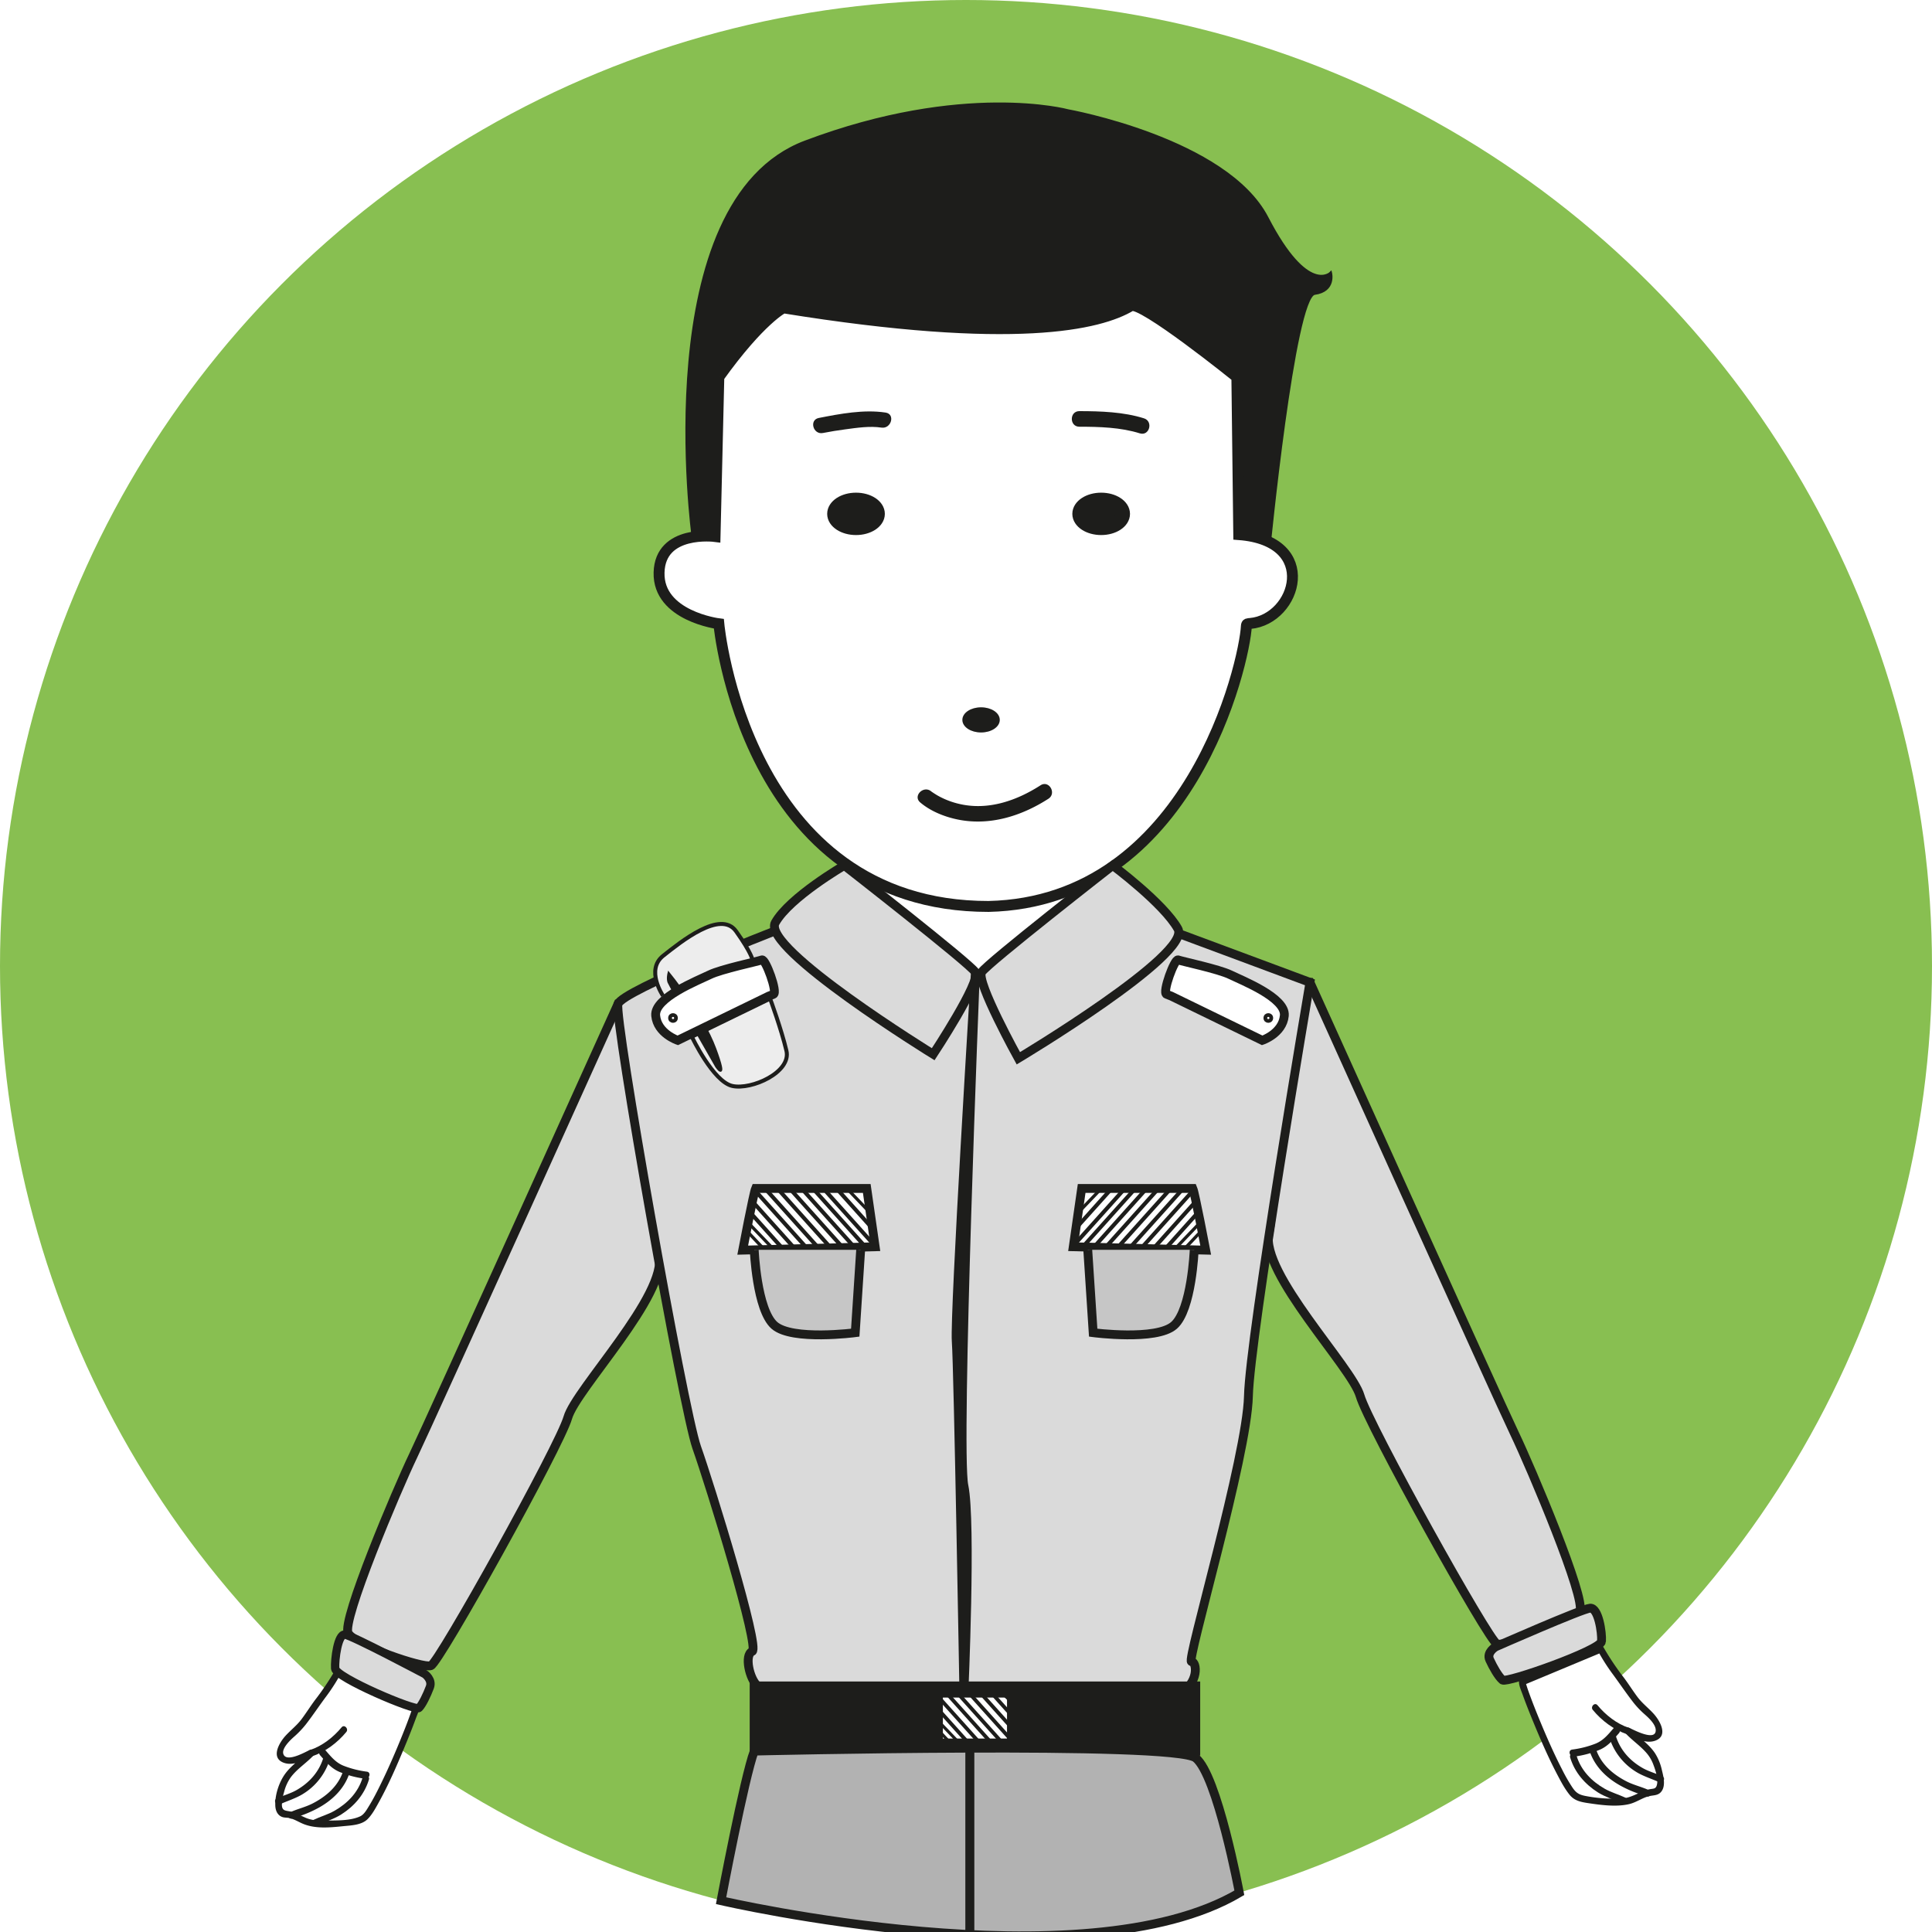 <svg xmlns="http://www.w3.org/2000/svg" xmlns:xlink="http://www.w3.org/1999/xlink" viewBox="0 0 1490.614 1490.614"><defs><style>.a{fill:#88bf51;}.b,.c,.g,.j,.p,.q,.r,.s,.t{fill:#fff;}.b,.e,.f,.g,.h,.i,.j,.k,.l,.m,.n,.o,.p,.q,.r,.s,.t{stroke:#1d1d1b;stroke-miterlimit:10;}.b{stroke-width:0.341px;}.d,.f,.h,.i,.l{fill:#1d1d1b;}.e,.m{fill:#dadada;}.e,.j,.k,.o{stroke-width:6.828px;}.f{stroke-width:1.911px;}.g{stroke-width:8.419px;}.h{stroke-width:10.824px;}.i{stroke-width:1.925px;}.k{fill:#c6c6c6;}.l{stroke-width:6.991px;}.m{stroke-width:6.439px;}.n{fill:#ededed;}.n,.q{stroke-width:3.073px;}.o{fill:#b2b2b2;}.p{stroke-width:6.938px;}.r{stroke-width:2.449px;}.s{stroke-width:2.872px;}.t{stroke-width:2.289px;}</style></defs><circle class="a" cx="745.307" cy="745.307" r="745.307"/><path class="b" d="M681.687,660.226c-7.559,0-24.189,52.648-24.189,52.648L770.406,774.673,870.107,705.634l-37.352-65.806Z"/><path class="c" d="M1174.498,1297.762c0,5.053,30.335,80.891,41.319,88.213,4.349,2.899,23.405,4.588,35.696,4.138,8.111-.296,12.392-4.175,19.09-6.492,4.883-1.689,6.8.092,9.153-2.877,1.883-2.375,1.517-6.644.915-9.937-3.661-20.049-10.112-21.032-24.582-35.217-1.12-1.098,1.389,1.529,9.85,4.313,5.492,1.808,12.64,2.137,14.047-3.174,1.08-4.077-4.103-11.603-9.252-15.871-9.937-8.238-13.28-16.995-23.467-29.551-5.473-6.745-12.163-18.821-12.163-18.821Z"/><path class="d" d="M1171.938,1297.762c.143,3.265,1.753,6.693,2.834,9.709,2.241,6.254,4.688,12.436,7.197,18.587,6.081,14.913,12.489,29.784,20.011,44.035,2.655,5.031,5.408,10.176,8.991,14.623,3.694,4.585,8.585,5.597,14.291,6.454,9.914,1.489,21.789,3.098,31.681.779,5.097-1.195,9.388-4.325,14.342-5.859,3.909-1.21,8.005-.33,10.683-4.053,3.254-4.524,1.435-11.421.252-16.318a40.585,40.585,0,0,0-5.297-13.018c-5.076-7.639-13.141-12.506-19.272-19.174l-3.103,4.022c6.768,3.153,14.966,8.318,22.754,5.372,10.162-3.844,3.271-15.488-1.502-20.746-4.078-4.492-8.798-8.033-12.472-12.953-3.621-4.85-6.826-9.997-10.453-14.845a205.692,205.692,0,0,1-15.558-23.183,2.574,2.574,0,0,0-2.892-1.177l-60.606,25.275c-2.998,1.25-1.682,6.208,1.361,4.938l60.606-25.275-2.892-1.177a151.991,151.991,0,0,0,10.573,16.764c5.613,7.56,10.894,15.438,16.662,22.874a67.908,67.908,0,0,0,8.795,9.252c3.146,2.787,8.729,7.885,8.54,12.546-.339,8.378-17.006-.539-20.333-2.089a2.573,2.573,0,0,0-3.103,4.022c5.044,5.485,11.388,9.676,16.284,15.308a28.855,28.855,0,0,1,5.159,8.603c1.671,4.336,3.87,10.823,3.026,15.433-.685,3.742-2.391,3.436-5.38,3.912a25.559,25.559,0,0,0-5.934,1.821c-5.221,2.195-9.865,4.987-15.669,5.327a113.533,113.533,0,0,1-28.51-1.944c-4.866-.984-7.034-2.418-9.767-6.41a130.105,130.105,0,0,1-8.14-14.201c-6.496-12.658-12.213-25.733-17.613-38.891-2.583-6.295-5.098-12.622-7.42-19.019-.745-2.054-1.484-4.113-2.138-6.198-.237-.756-.482-1.515-.672-2.285-.125-.504-.21-1.198-.194-.844C1176.916,1294.479,1171.794,1294.461,1171.938,1297.762Z"/><path class="c" d="M1252.952,1389.288c-1.918-1.046-31.73-8.368-39.052-33.996"/><path class="d" d="M1254.244,1387.077c-5.319-2.572-10.99-4.05-16.192-7.016-10.092-5.754-18.25-14.161-21.683-25.45-.956-3.145-5.901-1.804-4.938,1.361,3.504,11.522,11.337,20.555,21.412,26.935,5.649,3.577,13.974,6.25,18.817,8.592,2.954,1.428,5.554-2.986,2.585-4.422Z"/><path class="c" d="M1271.432,1383.622c-1.918-1.046-35.41-8.43-42.732-34.059"/><path class="d" d="M1272.724,1381.411c-5.821-2.772-12.204-4.096-18.005-7.105-10.632-5.514-19.96-13.65-23.55-25.423-.958-3.144-5.903-1.803-4.938,1.361,3.656,11.993,12.527,20.908,23.226,27.027a88.912,88.912,0,0,0,13.469,6.169c1.599.588,3.214,1.128,4.835,1.652a19.382,19.382,0,0,0,2.38.742c2.96,1.41,5.562-3.004,2.585-4.422Z"/><path class="c" d="M1281.285,1372.794c-1.918-1.046-29.812-7.322-37.135-32.95"/><path class="d" d="M1282.577,1370.583c-5.009-2.409-10.362-3.713-15.264-6.508-9.832-5.606-17.373-13.974-20.694-24.912-.955-3.145-5.9-1.804-4.938,1.361a47.665,47.665,0,0,0,20.483,26.424c5.371,3.436,13.258,5.859,17.829,8.057,2.956,1.422,5.557-2.993,2.585-4.422Z"/><path class="c" d="M1256.09,1335.591a60.315,60.315,0,0,1-25.367-18.131"/><path class="d" d="M1256.771,1333.122c-9.454-3.177-17.963-9.889-24.237-17.473-2.102-2.542-5.708,1.099-3.621,3.621,6.849,8.28,16.217,15.336,26.497,18.79,3.131,1.052,4.474-3.892,1.361-4.938Z"/><path class="c" d="M1213.781,1352.571s20.451-2.763,26.889-10.067l6.437-7.304"/><path class="d" d="M1214.53,1355.289a75.46,75.46,0,0,0,19.867-5.352c6.351-2.787,10.215-7.651,14.703-12.743,2.39-2.712-1.581-6.713-3.985-3.985-4.268,4.843-7.823,9.492-13.948,12.018a74.903,74.903,0,0,1-18.135,4.628c-3.577.495-2.055,5.926,1.498,5.435Z"/><path class="c" d="M321.585,1314.814c0,5.053-30.335,80.891-41.319,88.213-4.349,2.899-23.405,4.588-35.696,4.138-8.111-.296-12.392-4.175-19.09-6.492-4.883-1.689-6.8.092-9.153-2.877-1.883-2.375-1.517-6.644-.915-9.937,3.661-20.049,10.112-21.032,24.582-35.217,1.12-1.098-1.389,1.529-9.85,4.313-5.492,1.808-12.64,2.137-14.047-3.174-1.08-4.077,4.103-11.603,9.252-15.871,9.937-8.238,13.28-16.995,23.467-29.551,5.473-6.745,12.163-18.821,12.163-18.821Z"/><path class="d" d="M319.024,1314.814c.014-.31-.394,1.571-.601,2.274-.54,1.834-1.184,3.641-1.824,5.442-1.856,5.226-3.873,10.396-5.936,15.543-5.362,13.378-11.087,26.642-17.462,39.571-2.625,5.324-5.347,10.629-8.467,15.683-1.774,2.875-3.747,6.619-6.947,8.091-7.555,3.474-18.247,3.085-26.367,3.234-5.408.099-10.586-.012-15.633-2.185-4.113-1.771-8.01-4.182-12.48-4.964-3.5-.612-5.754-.632-5.82-5.096a36.966,36.966,0,0,1,1.649-9.601,33.63,33.63,0,0,1,4.986-11.247c4.883-6.768,12.327-11.261,17.934-17.358a2.573,2.573,0,0,0-3.103-4.022c-3.524,1.641-18.34,10.123-20.386,2.923-1.212-4.266,5.344-10.482,8.043-12.899a73.623,73.623,0,0,0,9.346-9.733c5.639-7.27,10.719-14.994,16.262-22.345a148.612,148.612,0,0,0,10.974-17.293l-2.892,1.177,60.606,25.275c3.038,1.267,4.364-3.686,1.361-4.938l-60.606-25.275a2.562,2.562,0,0,0-2.892,1.177,206.22,206.22,0,0,1-15.558,23.183c-3.625,4.849-6.835,9.992-10.453,14.845-3.668,4.92-8.38,8.476-12.472,12.953-4.79,5.24-11.647,16.91-1.502,20.746,7.788,2.945,15.986-2.22,22.754-5.372l-3.103-4.022c-5.644,6.138-12.889,10.707-17.977,17.38-5.097,6.685-8.419,16.818-8.062,25.207.161,3.775,1.733,7.549,5.584,8.79,1.683.543,3.576.352,5.297.741,3.503.793,6.669,2.748,9.926,4.191,9.719,4.306,21.158,3.152,31.483,2.098,6.099-.623,14.17-.794,18.824-5.372,3.542-3.485,6.082-8.255,8.473-12.548,7.642-13.717,13.926-28.232,19.968-42.708,3.061-7.335,6.031-14.715,8.762-22.18,1.285-3.513,3.267-7.552,3.434-11.365C324.289,1311.519,319.168,1311.526,319.024,1314.814Z"/><path class="c" d="M243.132,1406.34c1.918-1.046,31.73-8.368,39.052-33.996"/><path class="d" d="M244.424,1408.551c4.846-2.343,13.169-5.015,18.817-8.592,10.073-6.379,17.909-15.415,21.412-26.935.961-3.16-3.981-4.511-4.938-1.361-3.431,11.285-11.592,19.701-21.683,25.45-5.203,2.965-10.874,4.444-16.192,7.016-2.966,1.434-.372,5.852,2.585,4.422Z"/><path class="c" d="M224.652,1400.674c1.918-1.046,35.41-8.43,42.732-34.059"/><path class="d" d="M225.944,1402.885c-.612.291,1.667-.513,2.145-.667,1.582-.511,3.159-1.032,4.721-1.6a89.188,89.188,0,0,0,13.817-6.295c10.699-6.119,19.569-15.034,23.226-27.027.963-3.16-3.978-4.51-4.938-1.361-3.59,11.774-12.916,19.909-23.55,25.423-5.802,3.009-12.184,4.332-18.005,7.105-2.974,1.416-.379,5.833,2.585,4.422Z"/><path class="c" d="M214.799,1389.846c1.918-1.046,29.812-7.322,37.135-32.95"/><path class="d" d="M216.091,1392.057c4.559-2.193,12.468-4.628,17.829-8.057a47.662,47.662,0,0,0,20.483-26.424c.96-3.161-3.982-4.512-4.938-1.361-3.322,10.942-10.865,19.297-20.694,24.912-4.901,2.8-10.253,4.098-15.264,6.508-2.969,1.428-.375,5.845,2.585,4.422Z"/><path class="c" d="M239.994,1352.643a60.315,60.315,0,0,0,25.367-18.131"/><path class="d" d="M240.674,1355.112c10.279-3.454,19.648-10.51,26.497-18.79,2.086-2.521-1.518-6.164-3.621-3.621-6.276,7.587-14.781,14.296-24.237,17.473-3.108,1.044-1.775,5.992,1.361,4.938Z"/><path class="c" d="M282.302,1369.624s-20.451-2.763-26.889-10.067l-6.437-7.304"/><path class="d" d="M283.052,1366.906a75.018,75.018,0,0,1-18.135-4.628c-6.123-2.523-9.681-7.177-13.948-12.018-2.403-2.726-6.376,1.272-3.985,3.985,4.494,5.099,8.346,9.95,14.703,12.743a75.348,75.348,0,0,0,19.867,5.352c3.547.491,5.081-4.939,1.498-5.435Z"/><path class="e" d="M476.795,774.673s-145.4,322.182-157.953,348.333-55.44,127.617-50.21,137.032,57.532,27.197,63.809,25.105,99.374-169.459,105.651-191.426,77.014-94.705,70.394-125.525-10.769-193.518-10.769-193.518Z"/><path class="e" d="M1010.681,757.936s145.4,322.182,157.953,348.333,55.44,127.617,50.21,137.032-57.532,27.197-63.809,25.105-99.374-169.459-105.651-191.426-77.014-94.705-70.394-125.525,10.769-193.518,10.769-193.518Z"/><path class="e" d="M598.269,718.135S479.933,764.212,476.795,774.673s50.343,312.767,60.737,342.057,49.097,154.815,42.821,157.43-2.092,21.444,4.184,26.674,308.817,14.645,324.914,6.276,14.005-25.105,9.821-25.105,42.888-158.476,43.934-204.763,47.476-319.305,47.476-319.305L870.107,705.634l-117.264,47.353Z"/><path class="f" d="M534.585,414.425S498.98,155.527,621.223,109.411s202.762-24.156,202.762-24.156,122.243,21.96,153.719,82.715,49.044,42.456,49.044,42.456,3.66,13.908-12.444,16.104-35.284,198.52-35.284,198.52Z"/><path class="g" d="M554.611,290.946c-.413,17.337-2.363,99.321-2.927,122.975,0,0-42.336-5.557-43.188,27.816-.859,33.672,46.114,39.527,46.114,39.527s19.999,218.265,208.142,218.09C918.527,695.774,960.253,511.046,961.631,482.973c.097-1.983,1.043-1.762,3.02-1.945,35.664-3.293,53.891-63.87-8.906-68.571l-1.463-121.511S880.311,231.26,872.522,235.935c-23.972,14.389-89.551,30.456-268.135,1.575,0,0-17.787,8.819-49.777,53.435"/><path class="d" d="M633.309,328.278s33.638-6.619,48.377-4.162"/><path class="d" d="M634.908,334.077c5.653-1.106,11.355-2.023,17.063-2.788,9.039-1.211,19.016-2.752,28.117-1.375,7.572,1.146,10.837-10.441,3.197-11.597-16.82-2.545-35.026.923-51.575,4.162-7.588,1.485-4.376,13.08,3.197,11.597Z"/><path class="d" d="M832.756,323.216s31.944,0,48.262,5.334"/><path class="d" d="M832.756,329.229c15.405.018,31.883.475,46.664,5.119,7.401,2.326,10.568-9.281,3.197-11.597-15.746-4.948-33.442-5.53-49.861-5.549-7.739-.009-7.751,12.018,0,12.027Z"/><ellipse class="h" cx="849.59" cy="396.465" rx="16.834" ry="10.936"/><ellipse class="h" cx="660.444" cy="396.465" rx="16.834" ry="10.936"/><ellipse class="i" cx="756.933" cy="555.423" rx="13.474" ry="8.753"/><path class="d" d="M709.988,619.117c7.957,6.734,18.471,10.978,28.56,13.094,24.801,5.202,49.445-2.497,70.341-15.942,6.488-4.174.465-14.589-6.07-10.385-18.354,11.808-40.156,19.438-62.06,14.515a62.327,62.327,0,0,1-16.816-6.317c-1.635-.914-3.194-1.926-4.75-2.964-.494-.329-2.232-1.661-.287-.171-.141-.108-.279-.22-.414-.335-5.874-4.971-14.423,3.495-8.504,8.504Z"/><path class="e" d="M651.394,667.734s-42.275,24.563-53.258,44.176S720,813.377,720,813.377s37.11-56.225,32.549-63.286S651.394,667.734,651.394,667.734Z"/><path class="e" d="M858.521,667.734s39.306,29.27,50.29,48.883-123.115,99.897-123.115,99.897-32.891-59.363-28.33-66.424S858.521,667.734,858.521,667.734Z"/><path class="j" d="M743.672,1306.325s-4.32-250.266-5.889-271.449,14.766-284.786,14.766-284.786-14.756,367.946-8.877,396.189S743.672,1306.325,743.672,1306.325Z"/><path class="j" d="M582.968,916.935c-1.569,3.661-9.937,47.595-9.937,47.595l8.886-.227,93.298-2.388L668.744,916.935Z"/><path class="k" d="M581.916,964.303s1.853,46.253,15.574,58.283,62.362,5.622,62.362,5.622l4.184-63.905"/><path class="j" d="M920.318,916.935c1.569,3.661,9.937,47.595,9.937,47.595l-8.886-.227-93.298-2.388L834.542,916.935Z"/><path class="k" d="M921.37,964.303s-1.853,46.253-15.574,58.283-62.362,5.622-62.362,5.622l-4.184-63.905"/><path class="j" d="M973.861,802.674s15.742-5.23,17.053-19.084-32.69-27.128-41.67-31.53-37.559-10.364-40.294-11.471-12.405,25.197-8.887,26.547l3.518,1.35Z"/><rect class="l" x="581.916" y="1300.833" width="340.588" height="50.21"/><rect class="j" x="724.058" y="1306.325" width="56.306" height="38.442"/><path class="e" d="M1153.973,1270.567s-7.257,4.197-4.642,9.95,6.799,13.076,9.937,15.691,75.838-23.013,76.361-29.812-2.433-26.151-8.8-25.628S1153.973,1270.567,1153.973,1270.567Z"/><path class="m" d="M327.723,1291.573s6.144,4.285,3.93,10.16-5.756,13.351-8.412,16.021-64.199-23.498-64.641-30.441,2.06-26.702,7.45-26.168S327.723,1291.573,327.723,1291.573Z"/><path class="n" d="M511.496,768.237s-13.571-19.945.168-30.811,44.326-35.615,56.232-18.94,12.798,22.323,12.798,22.323"/><path class="n" d="M533.782,799.863s16.462,34.715,31.227,37.994,45.672-10.564,41.754-27.174-12.596-40.192-12.596-40.192Z"/><path class="i" d="M515.967,750.955s25.895,31.73,35.699,58.23,1.126,13.727,1.126,13.727-35.779-62.368-36.825-65.158S515.967,750.955,515.967,750.955Z"/><path class="j" d="M522.932,802.674s-15.742-5.23-17.053-19.084,32.69-27.128,41.67-31.53,37.559-10.364,40.294-11.471,12.405,25.197,8.887,26.547l-3.518,1.35Z"/><path class="o" d="M581.916,1351.044c-7.686,20.493-25.58,115.401-25.58,115.401s279.733,64.949,399.864-6.088c0,0-17.018-91.013-33.696-104.038S581.916,1351.044,581.916,1351.044Z"/><line class="p" x1="748.266" y1="1348.777" x2="748.266" y2="1490.614"/><line class="q" x1="857.708" y1="916.935" x2="830.191" y2="947.567"/><line class="q" x1="925.364" y1="934.265" x2="899.822" y2="962.7"/><line class="q" x1="866.067" y1="918.943" x2="830.191" y2="958.882"/><line class="q" x1="874.636" y1="918.352" x2="836.593" y2="960.702"/><line class="q" x1="883.009" y1="918.763" x2="845.361" y2="960.674"/><line class="q" x1="892.179" y1="918.791" x2="853.05" y2="962.35"/><line class="q" x1="902.035" y1="918.352" x2="862.906" y2="961.911"/><line class="q" x1="911.598" y1="918.352" x2="872.469" y2="961.911"/><line class="q" x1="919.85" y1="919.278" x2="880.844" y2="962.7"/><line class="q" x1="923.632" y1="925.777" x2="890.465" y2="962.7"/><line class="r" x1="850.353" y1="916.256" x2="830.191" y2="937.333"/><line class="r" x1="924.621" y1="944.648" x2="907.049" y2="963.018"/><line class="r" x1="928.232" y1="948.312" x2="914.718" y2="962.62"/><line class="q" x1="645.626" y1="917.2" x2="673.143" y2="947.832"/><line class="q" x1="577.97" y1="934.53" x2="603.512" y2="962.964"/><line class="q" x1="637.267" y1="919.208" x2="673.143" y2="959.146"/><line class="q" x1="628.698" y1="918.616" x2="666.741" y2="960.966"/><line class="q" x1="620.325" y1="919.028" x2="657.973" y2="960.939"/><line class="q" x1="611.155" y1="919.056" x2="650.284" y2="962.615"/><line class="q" x1="601.299" y1="918.616" x2="640.428" y2="962.176"/><line class="q" x1="591.736" y1="918.616" x2="630.865" y2="962.176"/><line class="q" x1="583.484" y1="919.543" x2="622.49" y2="962.964"/><line class="q" x1="579.702" y1="926.042" x2="612.869" y2="962.964"/><line class="r" x1="652.981" y1="916.521" x2="673.143" y2="937.597"/><line class="r" x1="578.713" y1="944.913" x2="596.285" y2="963.282"/><line class="r" x1="575.102" y1="948.577" x2="588.616" y2="962.885"/><line class="s" x1="723.936" y1="1318.944" x2="747.812" y2="1345.523"/><line class="s" x1="771.354" y1="1304.069" x2="780.961" y2="1313.307"/><line class="s" x1="763.527" y1="1304.454" x2="780.961" y2="1323.862"/><line class="s" x1="754.955" y1="1304.48" x2="782.318" y2="1334.941"/><line class="s" x1="745.743" y1="1304.069" x2="782.318" y2="1344.786"/><line class="s" x1="736.804" y1="1304.069" x2="773.379" y2="1344.786"/><line class="s" x1="729.091" y1="1304.935" x2="765.551" y2="1345.523"/><line class="s" x1="725.555" y1="1311.01" x2="756.558" y2="1345.523"/><line class="t" x1="724.631" y1="1328.65" x2="741.056" y2="1345.82"/><line class="t" x1="721.255" y1="1332.074" x2="733.888" y2="1345.449"/><circle class="s" cx="519.247" cy="785.425" r="2.288"/><circle class="s" cx="978.554" cy="785.425" r="2.288"/><image width="512" height="512" transform="translate(1063.13 651.958) scale(0.68)" xlink:href="../../../%D7%99%D7%95%D7%A0%D7%99/%D7%9C%D7%95%D7%9E'%D7%93%D7%95%D7%AA/%D7%9B%D7%9C%D7%99%D7%9D/hammer.png"/><image width="512" height="512" transform="translate(121.514 162.67) scale(0.75)" xlink:href="../../../%D7%99%D7%95%D7%A0%D7%99/%D7%9C%D7%95%D7%9E'%D7%93%D7%95%D7%AA/%D7%9B%D7%9C%D7%99%D7%9D/screwdriver.png"/><image width="512" height="512" transform="translate(0 600.632) scale(0.75)" xlink:href="../../../%D7%99%D7%95%D7%A0%D7%99/%D7%9C%D7%95%D7%9E'%D7%93%D7%95%D7%AA/%D7%9B%D7%9C%D7%99%D7%9D/wire-cutter.png"/><image width="512" height="512" transform="translate(984.526 266.933) scale(0.642)" xlink:href="../../../%D7%99%D7%95%D7%A0%D7%99/%D7%9C%D7%95%D7%9E'%D7%93%D7%95%D7%AA/%D7%9B%D7%9C%D7%99%D7%9D/wood-chisel.png"/></svg>